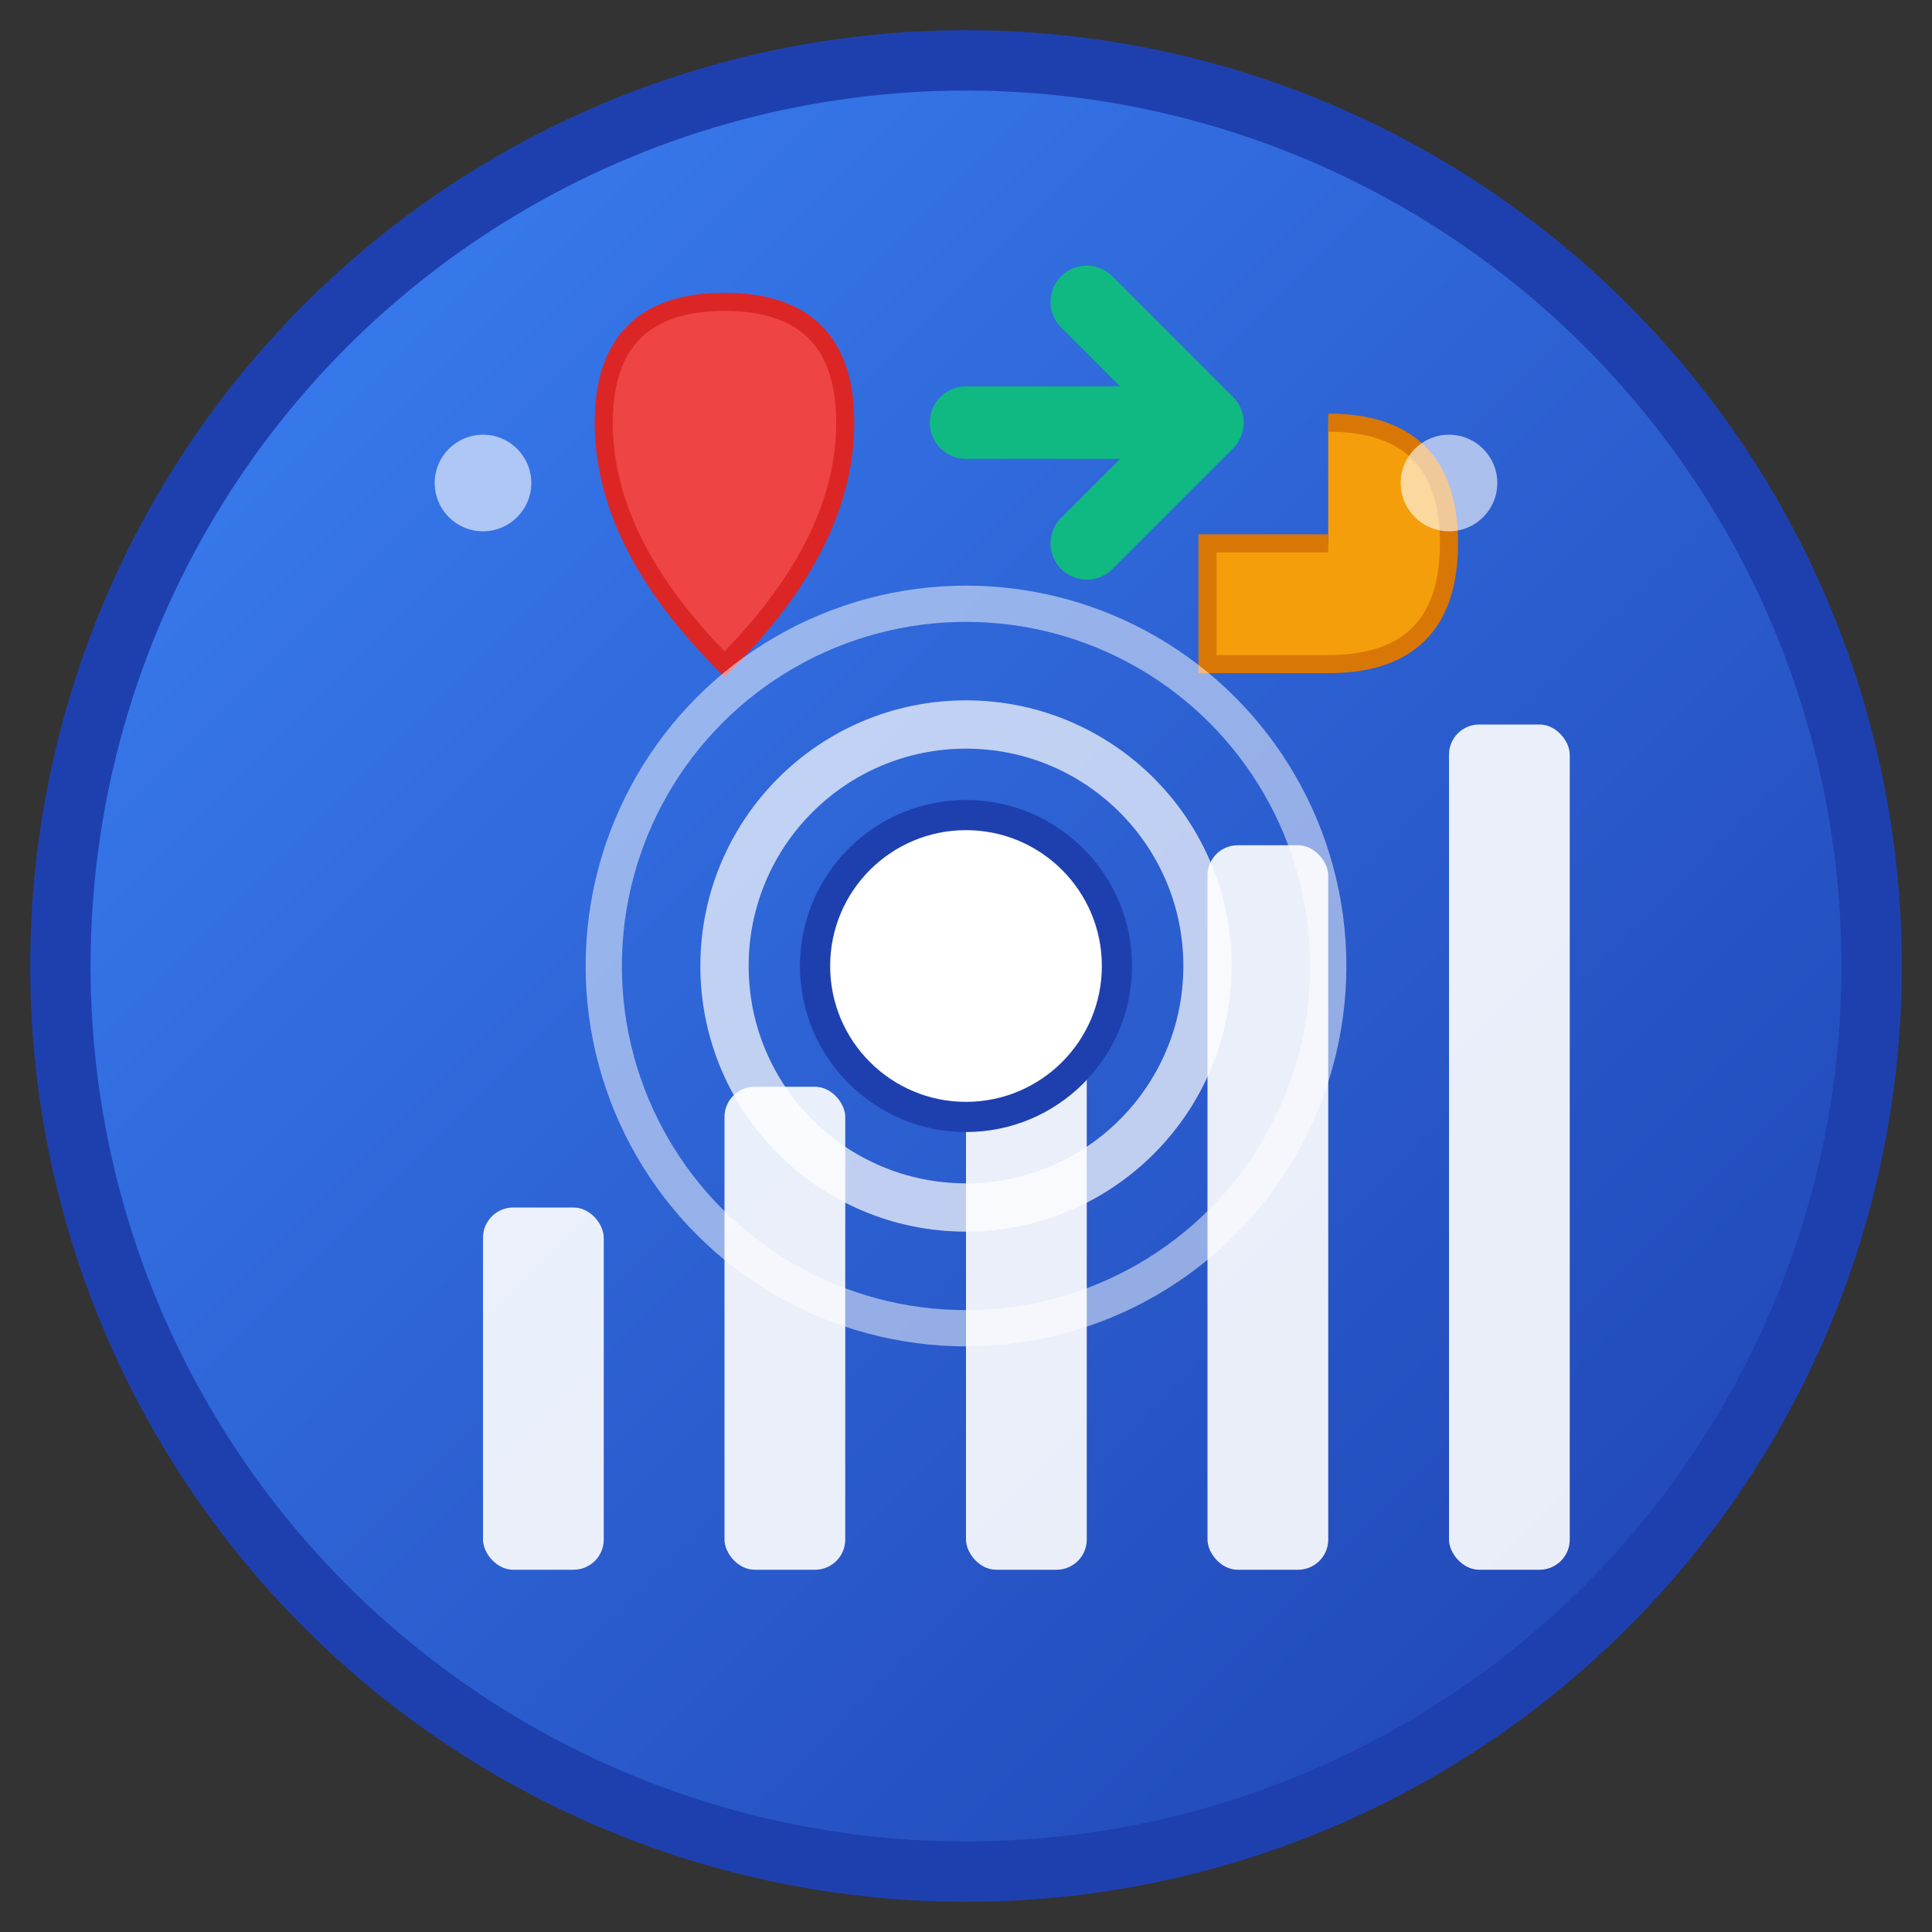 <svg xmlns="http://www.w3.org/2000/svg" viewBox="0 0 32 32" width="32" height="32">
  <rect x="0" y="0" width="32" height="32" fill="#333333" stroke="none"/>
  <!-- Background circle with gradient-like effect -->
  <defs>
    <linearGradient id="bgGradient" x1="0%" y1="0%" x2="100%" y2="100%">
      <stop offset="0%" style="stop-color:#3B82F6;stop-opacity:1" />
      <stop offset="100%" style="stop-color:#1E40AF;stop-opacity:1" />
    </linearGradient>
  </defs>
  
  <!-- Main background circle -->
  <circle cx="16" cy="16" r="15" fill="url(#bgGradient)" stroke="#1E40AF" stroke-width="1"/>
  
  <!-- Chart bars representing analytics/data -->
  <rect x="8" y="20" width="2" height="6" fill="#FFFFFF" rx="0.5" opacity="0.9"/>
  <rect x="12" y="18" width="2" height="8" fill="#FFFFFF" rx="0.5" opacity="0.9"/>
  <rect x="16" y="16" width="2" height="10" fill="#FFFFFF" rx="0.5" opacity="0.9"/>
  <rect x="20" y="14" width="2" height="12" fill="#FFFFFF" rx="0.5" opacity="0.9"/>
  <rect x="24" y="12" width="2" height="14" fill="#FFFFFF" rx="0.5" opacity="0.9"/>
  
  <!-- Engagement symbols in top section -->
  <!-- Heart for likes -->
  <path d="M10 7 Q10 5 12 5 Q14 5 14 7 Q14 9 12 11 Q10 9 10 7" fill="#EF4444" stroke="#DC2626" stroke-width="0.3"/>
  
  <!-- Retweet arrows -->
  <path d="M18 5 L20 7 L18 9 M20 7 L16 7" stroke="#10B981" stroke-width="1.2" fill="none" stroke-linecap="round" stroke-linejoin="round"/>
  
  <!-- Reply bubble -->
  <path d="M22 7 Q24 7 24 9 Q24 11 22 11 L20 11 L20 9 L22 9" fill="#F59E0B" stroke="#D97706" stroke-width="0.3"/>
  
  <!-- Central engagement meter indicator -->
  <circle cx="16" cy="16" r="2.5" fill="#FFFFFF" stroke="#1E40AF" stroke-width="0.5"/>
  
  <!-- Pulse rings for engagement visualization -->
  <circle cx="16" cy="16" r="4" fill="none" stroke="#FFFFFF" stroke-width="0.8" opacity="0.7"/>
  <circle cx="16" cy="16" r="6" fill="none" stroke="#FFFFFF" stroke-width="0.6" opacity="0.5"/>
  
  <!-- Small accent dots -->
  <circle cx="8" cy="8" r="0.8" fill="#FFFFFF" opacity="0.6"/>
  <circle cx="24" cy="8" r="0.8" fill="#FFFFFF" opacity="0.6"/>
</svg>
